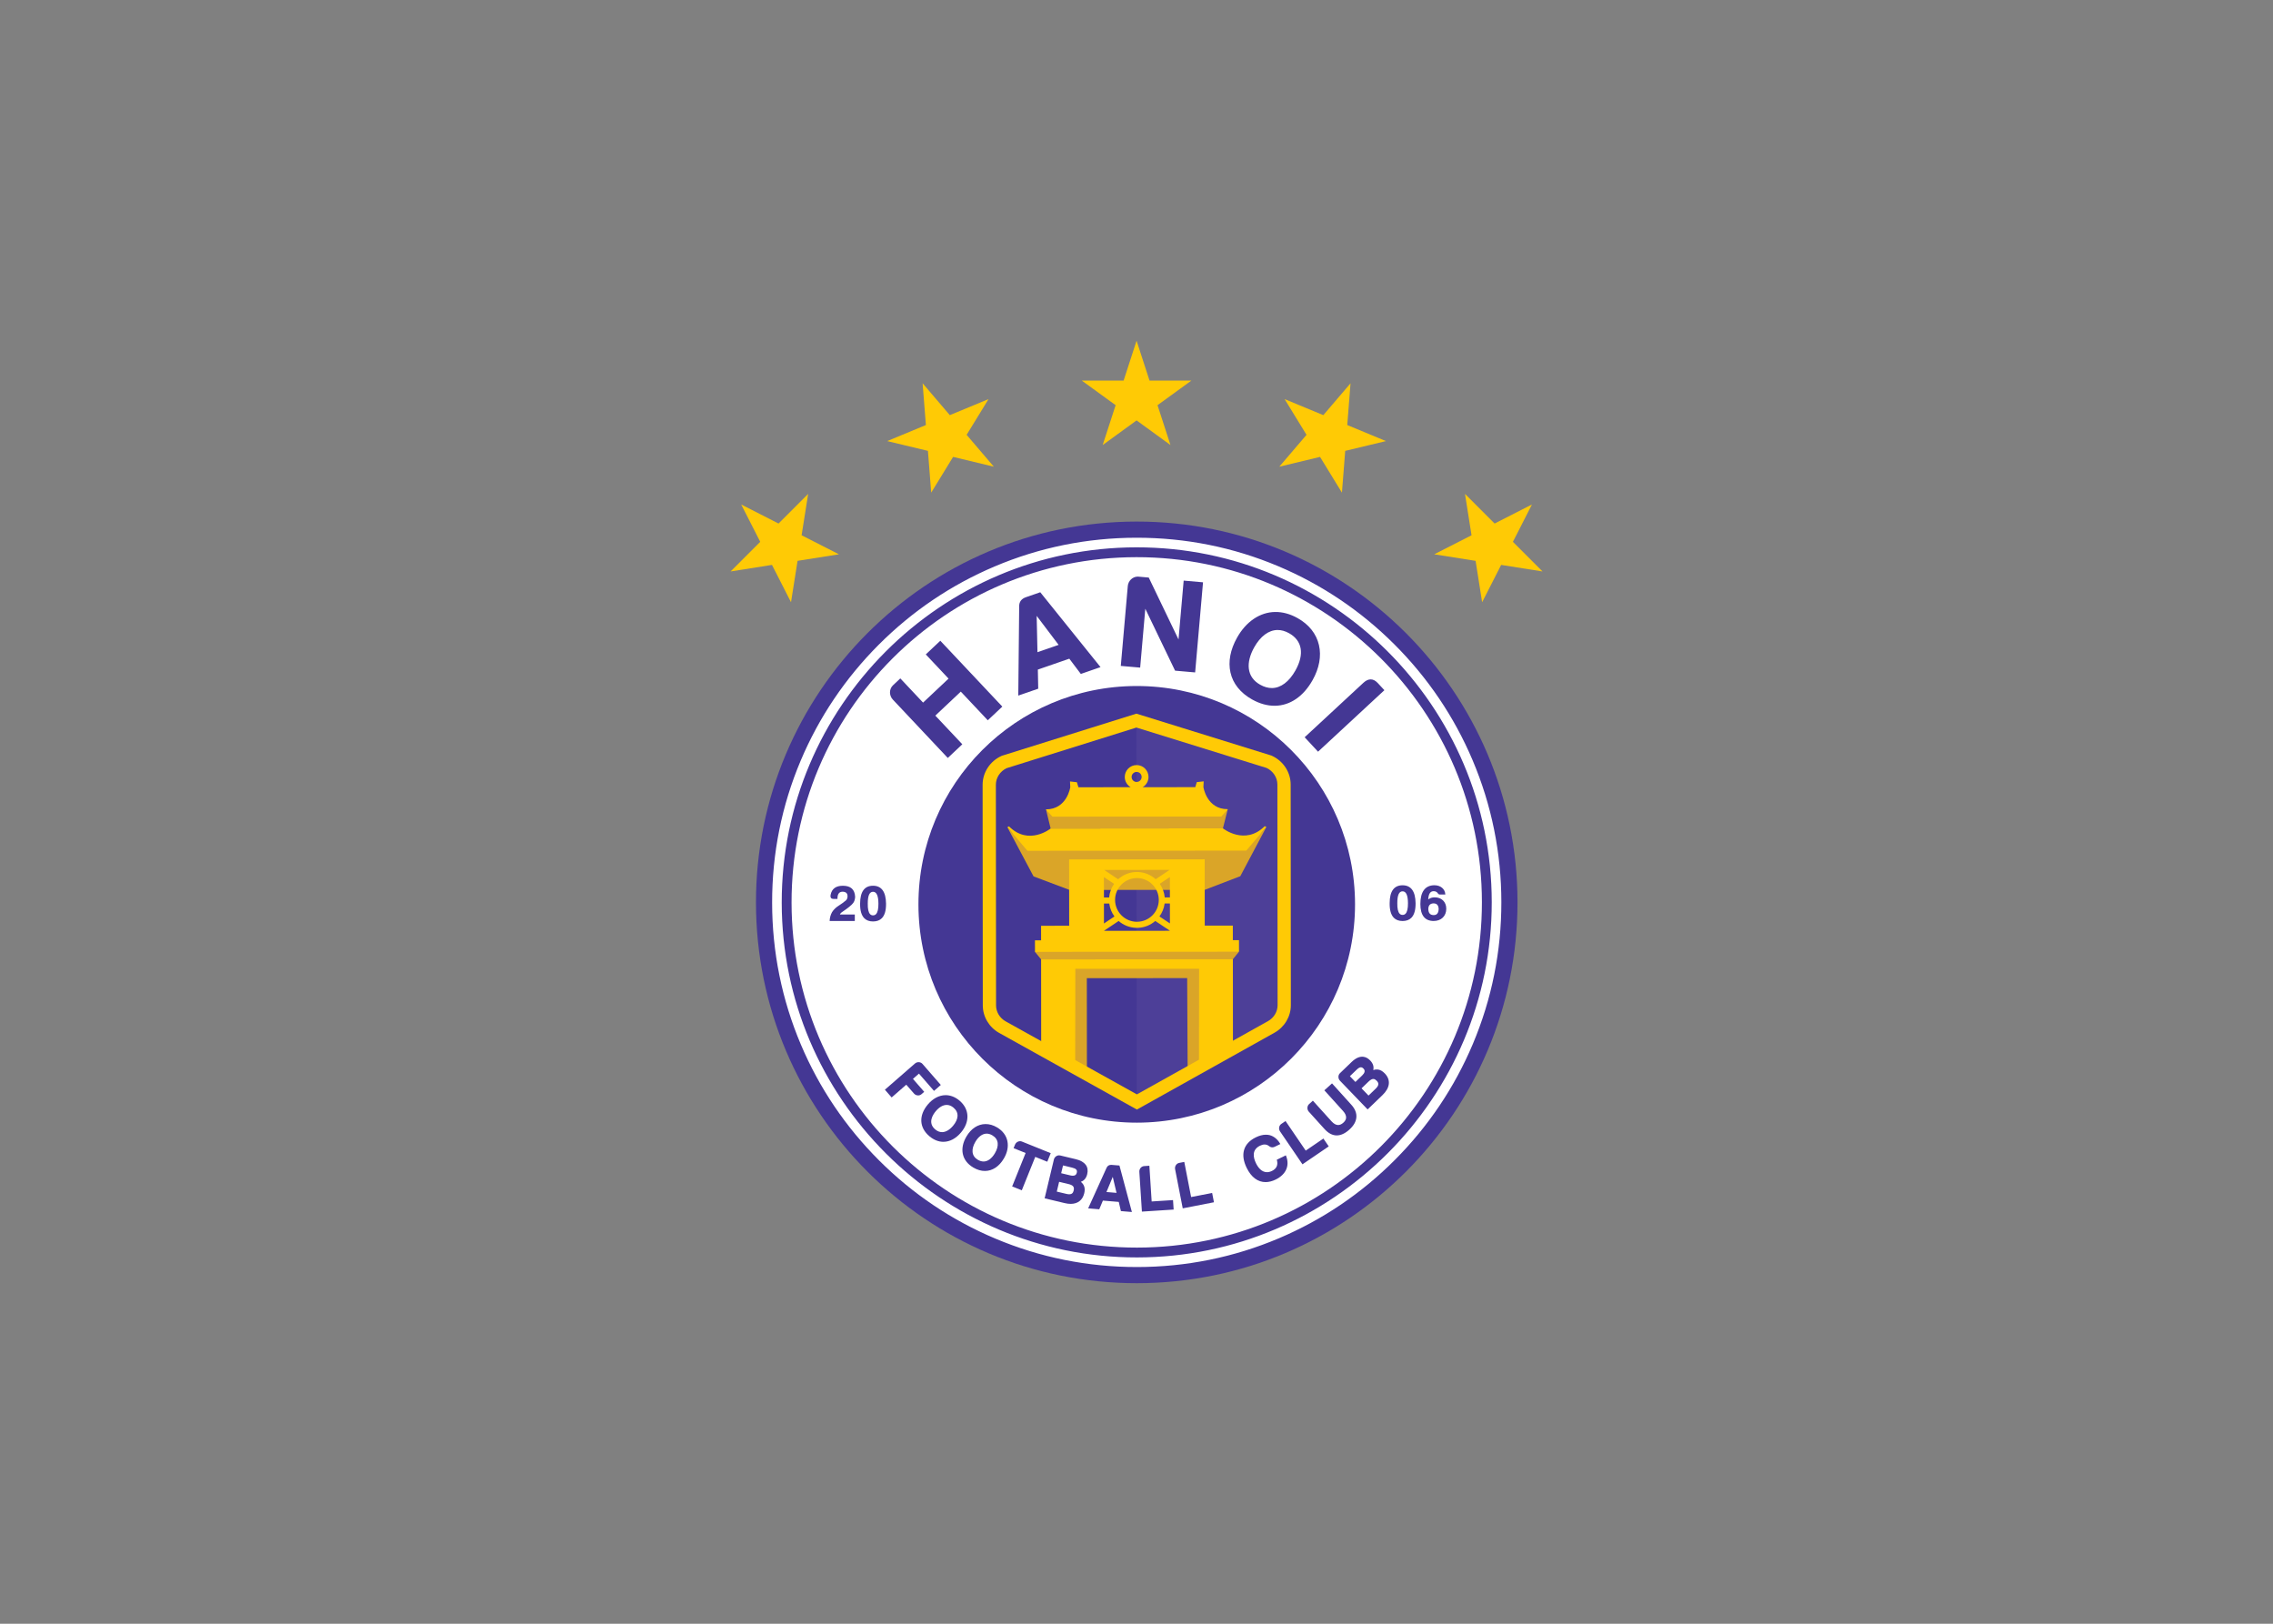 <svg clip-rule="evenodd" fill-rule="evenodd" stroke-linejoin="round" stroke-miterlimit="2" viewBox="0 0 560 400" xmlns="http://www.w3.org/2000/svg"><rect x="0" y="0" width="560" height="400" fill="#808080" stroke="none"/><g transform="matrix(.8 0 0 .8 180.021 83.644)"><path d="m242.31 173.216c.052 64.762-52.401 117.306-117.163 117.362-64.762.052-117.305-52.401-117.362-117.163-.056-64.762 52.401-117.305 117.163-117.361 64.758-.057 117.305 52.4 117.362 117.162z" fill="#443794" fill-rule="nonzero"/><path d="m125.143 285.604c-15.16.013-29.866-2.946-43.716-8.789-13.378-5.645-25.393-13.728-35.713-24.031s-18.426-22.306-24.092-35.671c-5.869-13.841-8.85-28.542-8.862-43.702-.013-15.16 2.941-29.866 8.784-43.715 5.645-13.374 13.733-25.39 24.036-35.714 10.302-10.32 22.305-18.426 35.67-24.092 13.841-5.869 28.542-8.849 43.702-8.862 15.156-.013 29.866 2.941 43.716 8.789 13.374 5.644 25.389 13.728 35.709 24.031s18.43 22.305 24.096 35.67c5.865 13.841 8.85 28.543 8.863 43.703.013 15.155-2.946 29.866-8.789 43.715-5.645 13.374-13.729 25.389-24.031 35.709-10.303 10.325-22.306 18.43-35.675 24.096-13.837 5.865-28.543 8.85-43.698 8.863zm-.191-221.618c-60.285.052-109.286 49.139-109.234 109.425.052 60.281 49.135 109.286 109.42 109.234 60.286-.052 109.291-49.139 109.239-109.424-.052-60.286-49.139-109.287-109.425-109.235zm106.397 109.239c.048 58.707-47.504 106.341-106.211 106.393-58.711.047-106.34-47.505-106.392-106.211-.052-58.707 47.5-106.341 106.211-106.393 58.706-.048 106.341 47.504 106.392 106.211z" fill="#fff"/><g fill="#443794"><path d="m192.275 173.861c.03 37.128-30.043 67.253-67.171 67.283-37.128.031-67.254-30.043-67.284-67.171-.035-37.128 30.039-67.253 67.171-67.284 37.128-.03 67.254 30.044 67.284 67.172zm-158.637 3.196h4.584v1.985l-7.751.005.005-.074c.043-.956.294-1.842.731-2.634.48-.765 1.15-1.427 1.989-1.964.826-.523 1.579-1.072 2.241-1.622.316-.263.502-.657.545-1.176.03-.484-.074-.861-.303-1.116-.242-.264-.64-.411-1.181-.437-.471.005-.847.139-1.107.402-.346.346-.515.935-.506 1.744l.004.073h-1.25c-.333 0-.575-.091-.726-.272-.178-.217-.221-.554-.134-1.004.359-1.838 1.622-2.768 3.754-2.772 2.439 0 3.676 1.116 3.793 3.412-.047.831-.251 1.458-.618 1.921-.42.579-1.553 1.509-3.283 2.681-.433.277-.697.563-.787.848z"/><path d="m43.828 168.19c-2.621 0-3.958 1.843-3.971 5.48-.034 2.102.398 3.629 1.285 4.525.649.661 1.557.994 2.695.994 1.146 0 2.063-.337 2.716-1.003.882-.895 1.315-2.405 1.289-4.494-.052-3.655-1.402-5.506-4.014-5.502zm.004 1.86c1.09-.004 1.648 1.224 1.665 3.646.013 1.64-.242 2.734-.757 3.253-.242.247-.54.363-.903.363-.364 0-.654-.116-.891-.359-.515-.523-.762-1.626-.731-3.287 0-2.431.527-3.616 1.617-3.616zm163.075-2.002c-2.621.004-3.957 1.846-3.97 5.48-.035 2.106.398 3.629 1.284 4.528.649.662 1.558.995 2.695.995 1.146 0 2.063-.337 2.716-1.003.883-.896 1.315-2.41 1.289-4.494-.052-3.655-1.401-5.506-4.014-5.506zm.005 1.864c1.09-.005 1.648 1.224 1.665 3.646.013 1.639-.242 2.734-.757 3.253-.242.246-.541.363-.904.363s-.653-.117-.891-.359c-.515-.523-.761-1.626-.731-3.287 0-2.435.528-3.616 1.618-3.616zm9.887 1.847c-.765 0-1.431.22-1.985.644.099-1.726.632-2.53 1.67-2.534.579 0 1.007.22 1.306.666.156.242.363.359.631.359l1.657-.005-.004-.073c-.096-1.635-1.471-2.777-3.344-2.777-2.842.004-4.342 1.998-4.338 5.761 0 3.482 1.38 5.247 4.1 5.242 2.323 0 3.884-1.518 3.88-3.776 0-2.097-1.44-3.507-3.573-3.507zm-.307 5.471c-1.094 0-1.635-.631-1.652-1.925.043-1.085.562-1.639 1.587-1.686 1.021 0 1.544.562 1.605 1.708-.043 1.28-.549 1.903-1.54 1.903zm-149.636-48.387 4.476-4.212-8.313-8.828 7.846-7.388 8.309 8.828 4.477-4.213-19.097-20.281-4.472 4.213 7.011 7.448-7.846 7.388-7.011-7.453-2.253 2.12c-.593.562-.922 1.336-.926 2.184 0 .83.312 1.617.878 2.219z"/><path d="m94.71 107.516-6.142 2.123.277-27.491c-.017-1.376.679-2.318 2.076-2.803l4.416-1.527 18.56 23.054-6.068 2.102-3.543-4.697-9.693 3.352zm-.233-11.237 6.513-2.258-6.76-8.936zm31.626 4.744-5.965-.519 2.154-24.593c.143-1.609 1.471-2.885 3.028-2.907.095 0 .195.005.29.013l3.14.277 9.165 19.066 1.588-18.127 5.96.523-2.427 27.751-6.18-.541-9.17-19.07zm27.811 1.506c-.752-3.318-.052-7.025 2.025-10.727 2.785-4.965 7.063-7.85 11.734-7.907 2.305-.03 4.632.606 6.916 1.89 3.512 1.968 5.787 4.845 6.579 8.314.774 3.382.099 7.102-1.951 10.757-2.829 5.051-6.951 7.863-11.609 7.919-2.318.026-4.693-.631-7.054-1.955-3.573-2.003-5.87-4.87-6.64-8.291zm5.658-1.164c.264 2.119 1.444 3.78 3.512 4.939 1.224.688 2.448 1.03 3.637 1.013 2.704-.031 5.264-1.96 7.206-5.424 2.812-5.009 2.098-9.183-1.946-11.449-1.211-.679-2.422-1.017-3.603-1.004-2.703.035-5.242 1.925-7.15 5.329-1.323 2.362-1.898 4.645-1.656 6.596zm17.188 21.103 18.106-16.782c.735-.679 1.475-1.029 2.193-1.038.77-.009 1.509.368 2.21 1.12l2.046 2.21-20.433 18.936zm-118.001 109.913c-.277.243-.64.377-1.017.381-.497.004-.969-.208-1.293-.579l-2.375-2.725-4.507 3.927-2.076-2.383 9.252-8.063c.307-.268.696-.415 1.103-.419.471-.004.917.19 1.215.532l5.649 6.488-2.098 1.825-4.632-5.316-1.851 1.618 3.469 3.984z"/><path d="m72.907 239.086c.056 1.734-.632 3.494-1.981 5.09-1.579 1.86-3.439 2.851-5.385 2.868-1.506.013-3.011-.584-4.36-1.726-3.14-2.664-3.313-6.414-.454-9.788 1.544-1.821 3.469-2.833 5.424-2.85 1.509-.013 3.001.567 4.316 1.682 1.54 1.307 2.379 2.937 2.44 4.724zm-3.05.06c.056-.999-.359-1.877-1.228-2.612-.671-.571-1.389-.857-2.132-.848-1.125.009-2.276.675-3.331 1.916-.856 1.012-2.591 3.581-.199 5.61.679.571 1.402.861 2.145.852 1.129-.009 2.293-.688 3.37-1.955.848-1.003 1.323-2.024 1.375-2.963z"/><path d="m85.216 246.845c.346 1.704-.03 3.556-1.098 5.355-1.445 2.444-3.499 3.797-5.788 3.819-1.198.013-2.422-.346-3.624-1.06-1.765-1.042-2.881-2.508-3.227-4.23-.337-1.674.056-3.516 1.133-5.337 1.445-2.44 3.521-3.793 5.848-3.815 1.194-.013 2.392.333 3.56 1.025 1.734 1.025 2.842 2.496 3.196 4.243zm-2.993.571c-.112-.99-.67-1.786-1.652-2.366-.588-.35-1.185-.528-1.765-.523-1.271.013-2.495.899-3.438 2.491-.671 1.133-.974 2.228-.878 3.171.099 1.012.648 1.816 1.622 2.391.601.355 1.202.532 1.786.528 1.272-.009 2.504-.912 3.464-2.539.671-1.129.969-2.219.861-3.153zm15.273 5.761-3.703-1.492-4.148 10.299-2.967-1.194 4.148-10.299-3.702-1.492.437-1.09c.255-.627.869-1.051 1.531-1.06.203 0 .398.039.588.113l8.88 3.581z"/><path d="m109.801 256.975c-.294 1.237-.939 2.02-1.968 2.383 1.086.9 1.41 2.011 1.042 3.543-.497 2.076-1.959 3.23-4.117 3.252-.588.004-1.224-.073-1.895-.233l-6.18-1.48 2.85-11.937c.177-.744.843-1.285 1.583-1.294.125 0 .251.013.372.044l4.827 1.154c2.794.667 4.031 2.289 3.486 4.568zm-8.023-.264 2.798.67c.303.074.58.109.813.104.671-.004 1.051-.294 1.198-.908.204-.856-.199-1.293-1.479-1.596l-2.759-.662zm3.655 4.014c-.256-.29-.705-.506-1.411-.675l-2.876-.688-.722 3.011 2.915.696c.372.087.683.13.952.13.735-.009 1.146-.363 1.336-1.155.139-.588.078-1.003-.194-1.319z"/><path d="m119.723 254.345 3.832 14.312-3.382-.281-.662-2.824-4.887-.407-1.121 2.678-3.416-.286 5.666-12.478c.255-.593.735-.913 1.388-.917.065 0 .138 0 .208.009zm-.899 8.417-1.16-4.922-1.942 4.663zm17.4 2.228.19 2.915-9.775.631-.791-12.249c-.056-.921.614-1.713 1.501-1.769l1.587-.104.709 10.999zm12.042-2.198.562 2.868-9.615 1.873-2.349-12.05c-.173-.904.394-1.774 1.263-1.947l1.562-.302 2.106 10.817zm22.789-11.358c1.16 2.98-.052 5.684-3.235 7.236-1.047.511-2.067.77-3.036.779-2.44.026-4.477-1.501-5.891-4.403-.986-2.029-1.255-3.867-.796-5.472.476-1.652 1.7-2.971 3.646-3.918 1.064-.519 2.089-.787 3.036-.796.42-.004.835.043 1.237.138 1.281.364 2.332 1.211 3.132 2.526l.125.208-1.717.835c-.242.121-.489.181-.731.181-.354.005-.7-.121-1.016-.372-.42-.337-.891-.506-1.406-.501-.428.004-.9.129-1.397.372-2.582 1.258-2.098 3.628-1.237 5.397.619 1.263 1.713 2.773 3.408 2.756.485-.005.999-.134 1.523-.39 1.384-.674 1.912-1.803 1.527-3.265l-.048-.178 2.79-1.358zm11.475-5.393 1.648 2.413-8.092 5.519-6.912-10.143c-.511-.748-.333-1.795.389-2.288l1.311-.895 6.211 9.109zm8.608-10.403c1.141 1.259 1.66 2.574 1.544 3.897-.113 1.298-.835 2.557-2.141 3.737-1.311 1.186-2.608 1.791-3.863 1.8-1.336.013-2.617-.649-3.806-1.964l-4.836-5.35c-.597-.658-.558-1.743.078-2.319l1.177-1.064 5.739 6.35c.697.77 1.389 1.159 2.059 1.15.515-.004 1.038-.237 1.562-.7.549-.485.843-1.008.873-1.553.039-.64-.285-1.345-.956-2.089l-5.744-6.35 2.362-2.132z"/><path d="m201.432 225.98c1.911 1.985 1.652 4.421-.705 6.687l-4.581 4.407-8.512-8.845c-.298-.311-.467-.726-.471-1.163-.005-.446.164-.857.475-1.155l3.577-3.443c1.242-1.194 2.448-1.734 3.586-1.613.77.082 1.488.467 2.145 1.146.878.917 1.19 1.881.943 2.941.489-.156.943-.208 1.376-.164.757.082 1.47.475 2.167 1.202zm-5.005 6.825 2.159-2.076c1.029-.99 1.133-1.687.372-2.478-.329-.338-.641-.519-.952-.554-.45-.047-.956.216-1.596.826l-2.132 2.055zm-3.693-7.932-2.046 1.968 1.704 1.773 2.076-1.998c.402-.385.649-.753.731-1.09.095-.368-.013-.709-.324-1.034-.238-.242-.468-.372-.701-.398-.389-.043-.848.204-1.44.779z"/></g><path d="m166.401 129.998-41.453-14.39.1 119.585 42.037-22.548c2.482-1.405 4.009-3.996 4.005-6.795l-.056-68.75c-.005-3.045-1.808-5.813-4.633-7.102z" fill="#4d3f98" fill-rule="nonzero"/><path d="m163.283 152.001-8.231 3.564-59.918.052-8.235-3.551-1.691-1.899 8.062 15.147 10.96 4.126 10.571.044 20.61-.018 10.571-.008 10.956-4.2 8.032-15.16zm-66.19-7.327 1.441 5.904 26.418-.03 26.631-.005 1.497-5.917z" fill="#daa528" fill-rule="nonzero"/><path d="m164.97 150.098-6.185 7.275-67.397.056-6.18-7.262.506-.247c6.09 6.077 12.815.649 12.815.649l53.058-.047s6.769 5.415 12.877-.671zm-11.89-5.472s-.904 1.112-1.99 2.254l-52.003.043c-1.09-1.142-1.994-2.249-1.994-2.249 6.506-.009 7.483-6.808 7.483-6.808l-.082-1.786 2.124.237.467 1.549 16.09-.013c-1.086-.636-1.817-1.812-1.817-3.157-.004-2.016 1.635-3.66 3.655-3.66 2.016 0 3.655 1.635 3.659 3.655 0 1.345-.731 2.522-1.812 3.158l16.215-.013.463-1.549 2.124-.242-.082 1.786h.004s.99 6.8 7.496 6.795zm-29.611-9.93c0 .852.696 1.544 1.548 1.539.848 0 1.54-.692 1.54-1.544s-.692-1.544-1.544-1.544c-.852.004-1.544.696-1.544 1.549zm33.066 50.259.005 3.542-.584.173-62.003.052-.246-.173-.005-3.542h1.891l-.005-4.49 8.651-.008-.013-20.42 41.752-.035.012 20.42 8.651-.009.004 4.49zm-41.583-5.138 3.236-2.163c-.844-1.142-1.41-2.5-1.605-3.975h-1.635zm-.004-8.006h1.596c.134-1.553.684-2.989 1.536-4.196l-3.141-2.089zm10.156-5.982c-3.711.004-6.73 3.023-6.726 6.734s3.028 6.73 6.739 6.726 6.726-3.023 6.721-6.735c-.004-3.711-3.023-6.73-6.734-6.725zm-10.082-2.496 4.303 2.868c1.428-1.302 3.296-2.128 5.351-2.232v-.009h.428l.424-.004v.013c2.054.099 3.923.921 5.354 2.219l4.295-2.872zm20.233 2.18-3.123 2.089c.852 1.207 1.402 2.638 1.54 4.191h1.592zm.009 8.149h-1.626c-.191 1.479-.757 2.837-1.601 3.983l3.231 2.15zm-20.307 8.417 20.315-.018v-.017l-4.515-3.006c-1.41 1.228-3.222 2.011-5.216 2.111v.008h-.848v-.008c-1.994-.095-3.806-.874-5.221-2.102l-4.515 3.019z" fill="#ffca05"/><path d="m93.707 188.549 2.024 2.483 58.789-.052 2.02-2.483z" fill="#daa528" fill-rule="nonzero"/><path d="m95.597 190.868.026 29.411 11.842 4.81-.026-30.969 35.377.26.026 30.679 11.834-5.234-.022-29.005z" fill="#ffca05" fill-rule="nonzero"/><path d="m106.138 193.779-.044 31.583 3.612 1.185-.026-29.888 30.9-.026.155 30.022 3.478-1.596.043-31.311z" fill="#daa528" fill-rule="nonzero"/><path d="m125.099 237.113-42.391-23.581c-3.123-1.739-5.065-4.991-5.07-8.495l-.056-67.928c-.004-3.798 2.28-7.284 5.818-8.888l.112-.052.121-.035 41.311-12.932 41.557 12.897.117.052c3.542 1.596 5.83 5.078 5.834 8.876l.057 67.932c.004 3.499-1.934 6.756-5.052 8.499zm-40.121-105.121c-2.02.96-3.313 2.954-3.313 5.113l.056 67.932c.005 2.02 1.142 3.906 2.972 4.922l40.402 22.479 40.368-22.548c1.829-1.021 2.963-2.911 2.963-4.931l-.061-67.928c0-2.158-1.302-4.148-3.322-5.108l-40.095-12.444zm40.018-131.63 3.988 12.27h12.902l-10.437 7.583 3.984 12.27-10.437-7.582-10.437 7.582 3.988-12.27-10.437-7.583h12.898zm-65.891 13.109 8.378 9.81 11.92-4.939-6.743 11.003 8.378 9.81-12.543-3.015-6.743 11.004-1.012-12.864-12.544-3.01 11.921-4.94zm-55.865 37.323 11.496 5.861 9.122-9.126-2.02 12.746 11.497 5.856-12.742 2.016-2.016 12.747-5.861-11.497-12.742 2.016 9.122-9.122zm243.516 0-5.861 11.497 9.122 9.122-12.742-2.016-5.856 11.497-2.016-12.747-12.746-2.016 11.496-5.856-2.015-12.746 9.122 9.126zm-55.865-37.323-1.012 12.859 11.92 4.94-12.547 3.01-1.008 12.864-6.743-11.004-12.548 3.015 8.383-9.81-6.743-11.003 11.92 4.939z" fill="#ffca05"/></g></svg>